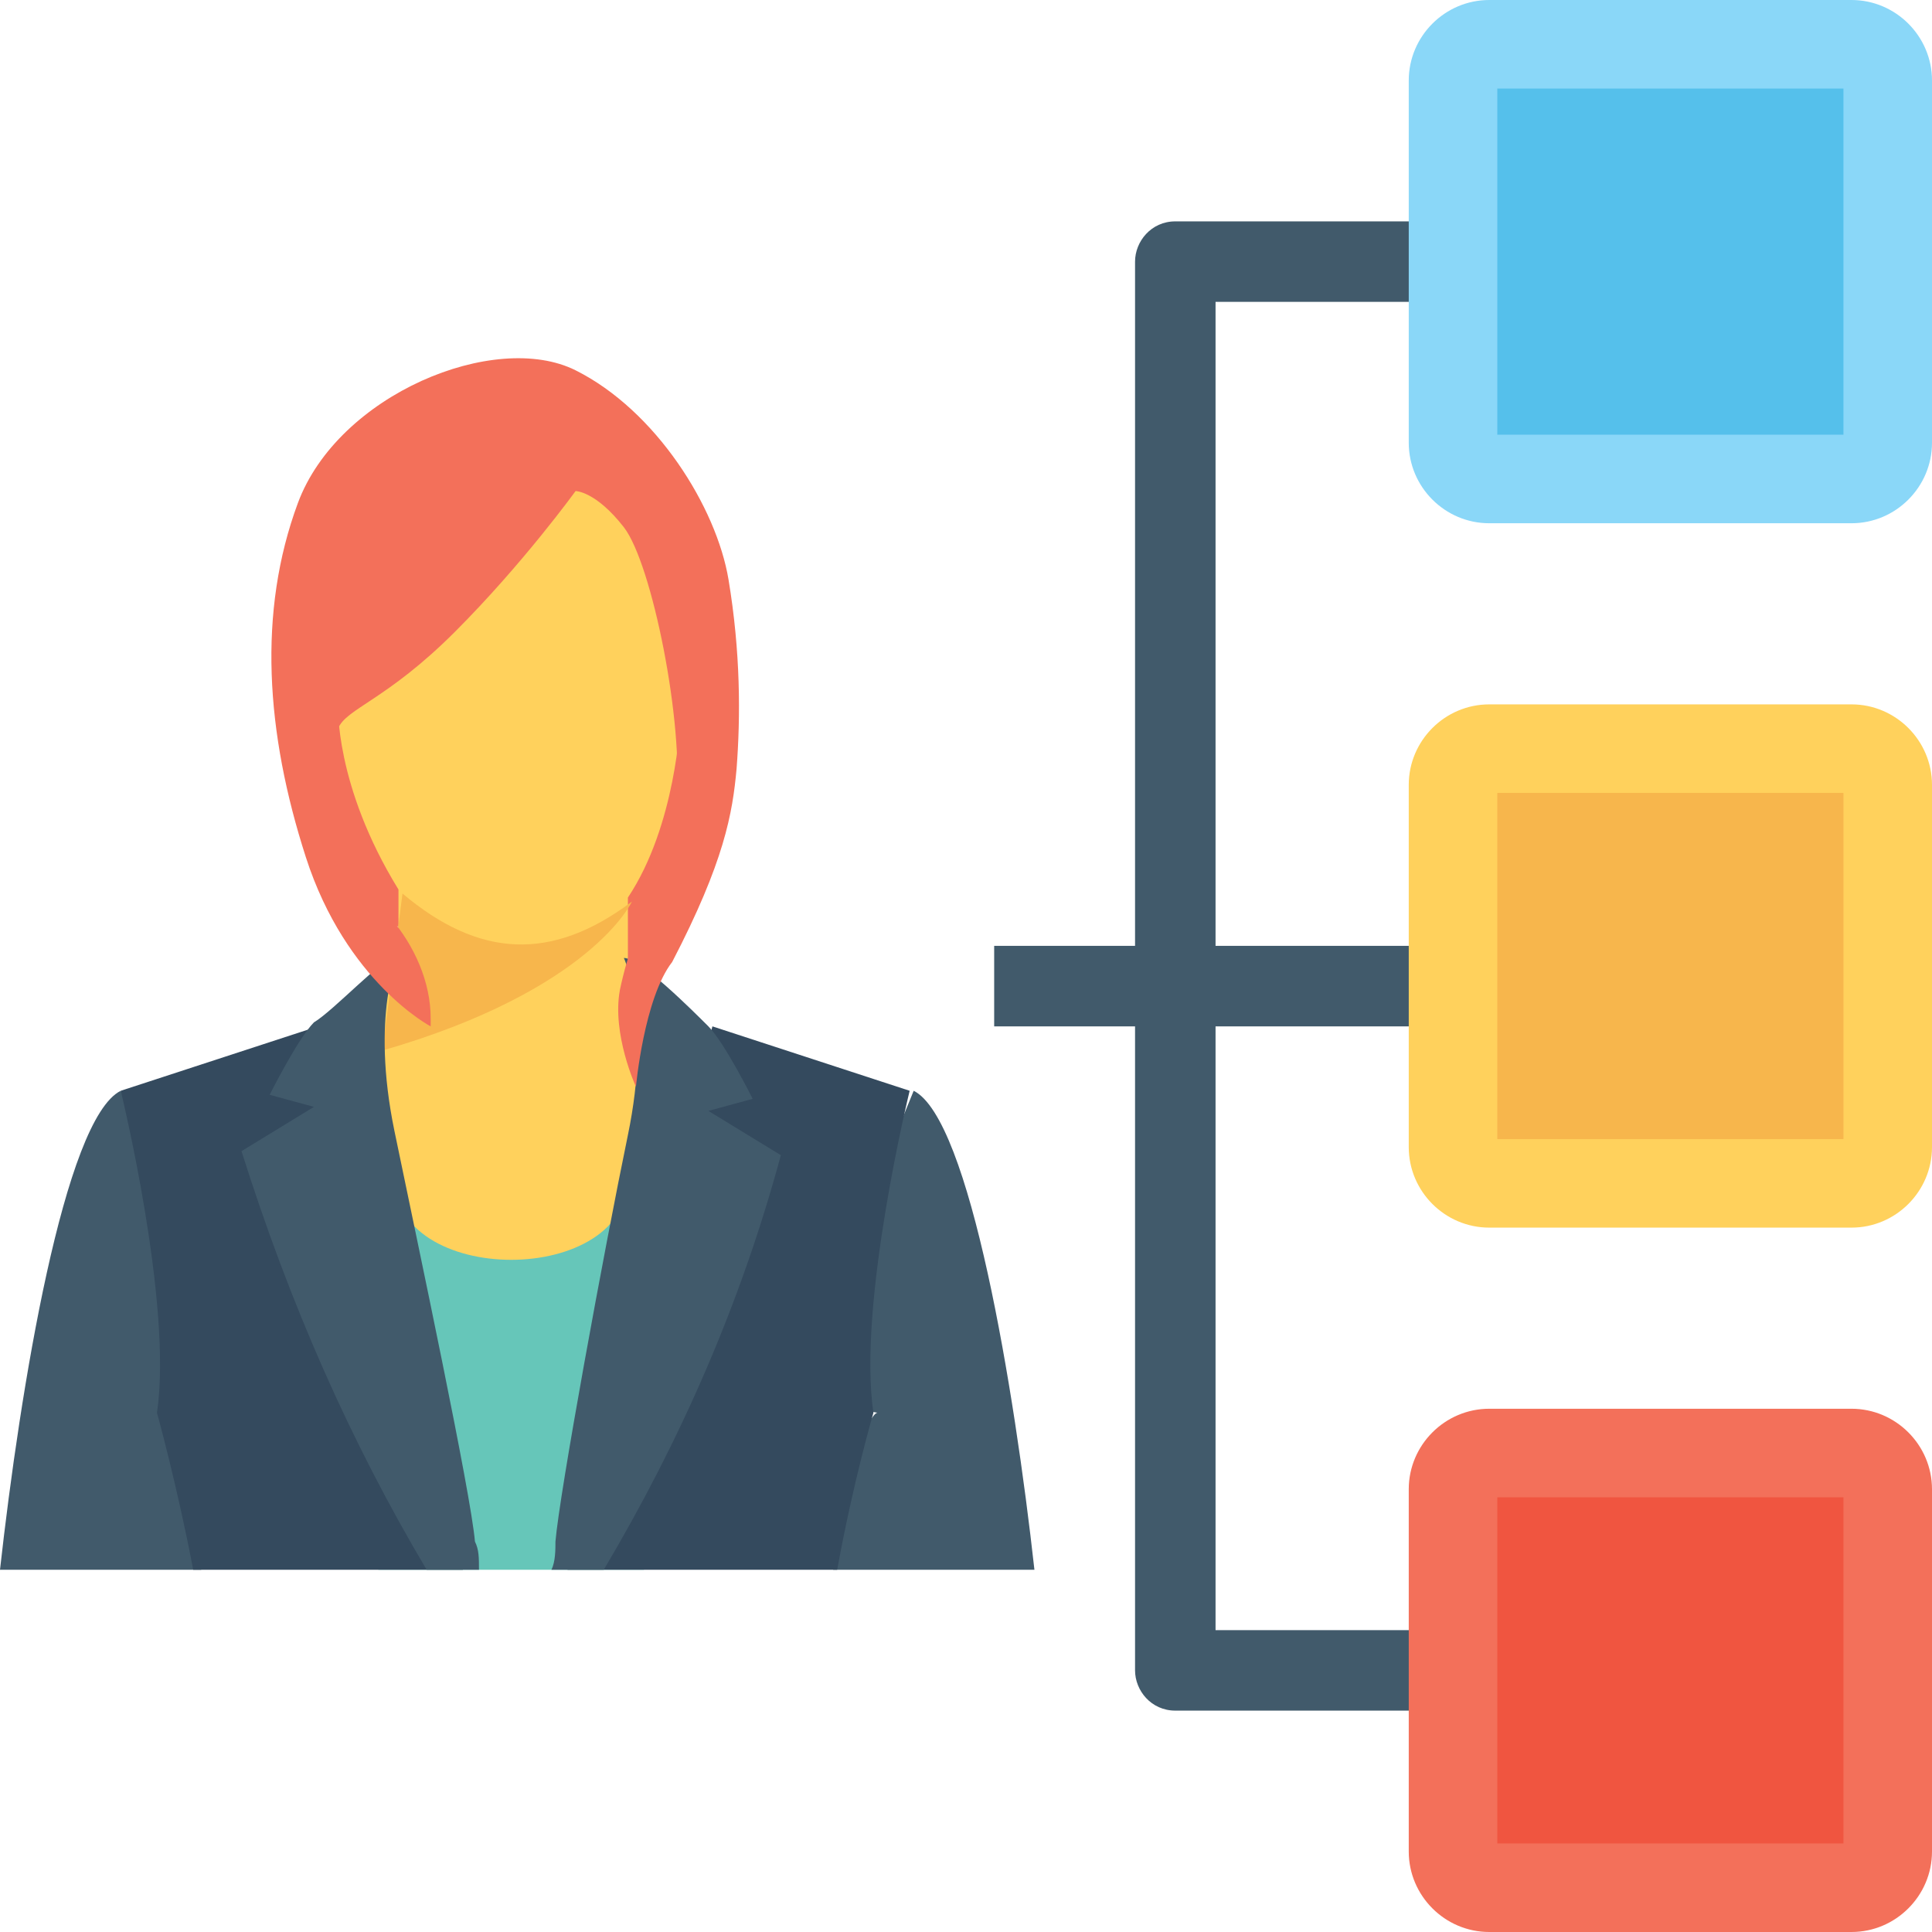 <?xml version="1.0" encoding="utf-8"?>
<!-- Generator: Adobe Illustrator 19.0.1, SVG Export Plug-In . SVG Version: 6.00 Build 0)  -->
<svg version="1.1" id="Layer_1" xmlns="http://www.w3.org/2000/svg" xmlns:xlink="http://www.w3.org/1999/xlink" x="0px" y="0px"
	 viewBox="0 0 48 48" style="enable-background:new 0 0 48 48;" xml:space="preserve">
<style type="text/css">
	.st0{fill:#415A6B;}
	.st1{fill:#ADB3BA;}
	.st2{fill:#E8EAE9;}
	.st3{fill:#55C0EB;}
	.st4{fill:#F3705A;}
	.st5{fill:#FFFFFF;}
	.st6{fill:#FFD15C;}
	.st7{fill:#344A5E;}
	.st8{fill:#CED6E0;}
	.st9{fill:#F05540;}
	.st10{fill:#F7B64C;}
	.st11{fill:#F3F3F3;}
	.st12{fill:#66C6B9;}
	.st13{fill:#4ABAA5;}
	.st14{fill:#8AD7F8;}
	.st15{fill:none;}
	.st16{fill:#E53D35;}
</style>
<g>
	<g>
		<g>
			<g>
				<g>
					<path class="st0" d="M38.1,40.5h-7.9v-15h7.9v-2h-7.9v-16h7.9v-2h-8.9c-0.6,0-1,0.5-1,1v17h-3.5v2h3.5v16c0,0.5,0.4,1,1,1h8.9
						V40.5z"/>
				</g>
			</g>
		</g>
		<g>
			<g>
				<g>
					<path class="st4" d="M15.2,24.5c0,0,0.8-1.2,1.2-2s0.9-3.9,0.9-3.9l-1.1,0.1C16.2,18.8,15,23.4,15.2,24.5z"/>
				</g>
			</g>
			<g>
				<g>
					<path class="st4" d="M9.1,22.5l1.2,0.8l0.7-2.9l-2.8-3.6C8.2,16.9,6.2,20.5,9.1,22.5z"/>
				</g>
			</g>
			<g>
				<g>
					<path class="st6" d="M15.6,32.3c0.8-3.2,1.1-6.2,0-8.5l0-1.5c1.2-1.8,1.3-4.4,1.3-4.4l-0.9-4.8c0,0-0.5-1.9-2.2-1.8
						s-3.6,1.3-3.6,1.3l-1.8,4.9c0,0-0.1,2,1.5,4.6l0,1.6c-0.9,2.9-0.9,5.7,0,8.4H15.6z"/>
				</g>
			</g>
			<g>
				<g>
					<path class="st12" d="M16,39l-0.4-9.8c0.1,2.8-5.9,2.8-5.8,0L9.4,39H16z"/>
				</g>
			</g>
			<g>
				<path class="st10" d="M10,22.2L10,22.2l-0.5,3.9c5.2-1.5,6.2-3.7,6.2-3.7C13.7,23.9,11.9,23.8,10,22.2z"/>
			</g>
			<g>
				<g>
					<g>
						<path class="st0" d="M20.7,39h5c-0.5-4.5-1.6-11.2-3-11.9l-3.1,7.6l2.2,0.4C21.6,35.1,20.9,36.7,20.7,39z"/>
					</g>
				</g>
				<g>
					<g>
						<path class="st7" d="M20.8,39c0.4-2.2,0.9-3.9,0.9-3.9c-0.4-2.7,0.9-8,0.9-8l-4.9-1.6L14.1,39H20.8z"/>
					</g>
				</g>
				<g>
					<g>
						<path class="st0" d="M13.8,38.3c0,0.2,0,0.5-0.1,0.7H15c1.9-3.2,3.4-6.6,4.4-10.3l-1.8-1.1l1.1-0.3c0,0-0.7-1.4-1.1-1.8
							s-1.7-1.7-2.1-1.7c0,0,0.7,1.5,0.1,4.4S13.9,37.1,13.8,38.3z"/>
					</g>
				</g>
			</g>
			<g>
				<g>
					<g>
						<path class="st0" d="M5,39c-0.2-2.3-0.9-4-1-3.9l2.2-0.4L3,27.1C1.6,27.8,0.5,34.5,0,39H5z"/>
					</g>
				</g>
				<g>
					<g>
						<path class="st7" d="M3.9,35.1c0,0,0.5,1.8,0.9,3.9h6.7L7.9,25.5L3,27.1C3,27.1,4.3,32.4,3.9,35.1z"/>
					</g>
				</g>
				<g>
					<g>
						<path class="st0" d="M10.6,39h1.3c0-0.3,0-0.5-0.1-0.7c-0.1-1.2-1.4-7.3-2-10.2c-0.6-2.9,0.1-4.4,0.1-4.4
							c-0.4,0.1-1.6,1.4-2.1,1.7c-0.4,0.4-1.1,1.8-1.1,1.8l1.1,0.3l-1.8,1.1C7.2,32.4,8.7,35.8,10.6,39z"/>
					</g>
				</g>
			</g>
			<g>
				<g>
					<path class="st4" d="M14.3,12.2c0,0-1.3,1.8-3,3.5s-2.7,1.9-2.9,2.4c-0.2,0.4,0,3.1,1.3,4.7c0.6,0.7,1,1.6,1,2.5
						c0,0.1,0,0.2,0,0.2c0,0-2.1-1.1-3.1-4.2s-1.2-6.1-0.2-8.8s4.9-4.3,6.9-3.3s3.5,3.4,3.8,5.2s0.3,3.4,0.2,4.7
						c-0.1,1.1-0.3,2.3-1.6,4.8c-0.7,0.9-0.9,3.1-0.9,3.1s-0.6-1.3-0.4-2.4c0.4-1.9,1.2-2.9,1.4-4.7c0.2-1.9-0.6-5.9-1.3-6.8
						S14.3,12.2,14.3,12.2z"/>
				</g>
			</g>
		</g>
		<g>
			<g>
				<path class="st14" d="M46,13h-9c-1.1,0-2-0.9-2-2V2c0-1.1,0.9-2,2-2h9c1.1,0,2,0.9,2,2v9C48,12.1,47.1,13,46,13z"/>
			</g>
			<g>
				<g>
					<rect x="37.2" y="2.2" class="st3" width="8.6" height="8.6"/>
				</g>
			</g>
		</g>
		<g>
			<g>
				<path class="st6" d="M46,30.5h-9c-1.1,0-2-0.9-2-2v-9c0-1.1,0.9-2,2-2h9c1.1,0,2,0.9,2,2v9C48,29.6,47.1,30.5,46,30.5z"/>
			</g>
			<g>
				<g>
					<rect x="37.2" y="19.7" class="st10" width="8.6" height="8.6"/>
				</g>
			</g>
		</g>
		<g>
			<g>
				<path class="st4" d="M46,48h-9c-1.1,0-2-0.9-2-2v-9c0-1.1,0.9-2,2-2h9c1.1,0,2,0.9,2,2v9C48,47.1,47.1,48,46,48z"/>
			</g>
			<g>
				<g>
					<rect x="37.2" y="37.2" class="st9" width="8.6" height="8.6"/>
				</g>
			</g>
		</g>
	</g>
</g>
</svg>
